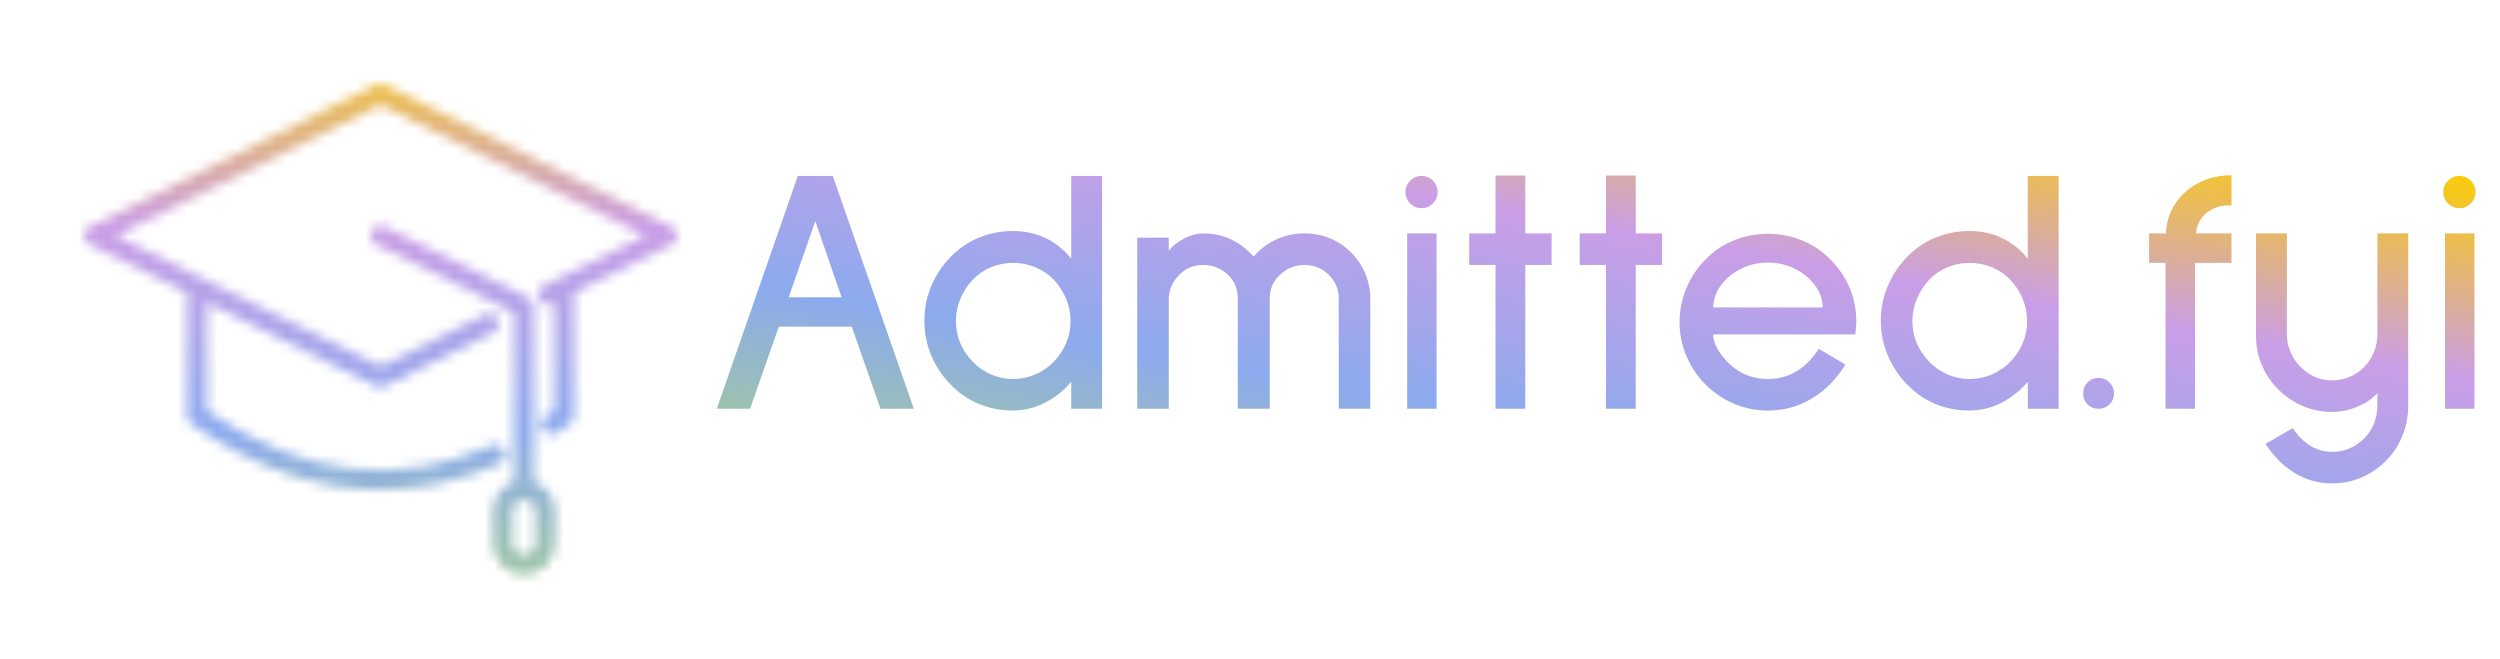 <svg xmlns="http://www.w3.org/2000/svg" xmlns:xlink="http://www.w3.org/1999/xlink" version="1.0" x="0" y="0" width="2400" height="632.335" viewBox="40.607 91.699 252.787 66.602" preserveAspectRatio="xMidYMid meet" color-interpolation-filters="sRGB"><g><defs><linearGradient id="92" x1="0%" y1="0%" x2="100%" y2="0%"><stop offset="0%" stop-color="#fa71cd"></stop> <stop offset="100%" stop-color="#9b59b6"></stop></linearGradient><linearGradient id="93" x1="0%" y1="0%" x2="100%" y2="0%"><stop offset="0%" stop-color="#f9d423"></stop> <stop offset="100%" stop-color="#f83600"></stop></linearGradient><linearGradient id="94" x1="0%" y1="0%" x2="100%" y2="0%"><stop offset="0%" stop-color="#0064d2"></stop> <stop offset="100%" stop-color="#1cb0f6"></stop></linearGradient><linearGradient id="95" x1="0%" y1="0%" x2="100%" y2="0%"><stop offset="0%" stop-color="#f00978"></stop> <stop offset="100%" stop-color="#3f51b1"></stop></linearGradient><linearGradient id="96" x1="0%" y1="0%" x2="100%" y2="0%"><stop offset="0%" stop-color="#7873f5"></stop> <stop offset="100%" stop-color="#ec77ab"></stop></linearGradient><linearGradient id="97" x1="0%" y1="0%" x2="100%" y2="0%"><stop offset="0%" stop-color="#f9d423"></stop> <stop offset="100%" stop-color="#e14fad"></stop></linearGradient><linearGradient id="98" x1="0%" y1="0%" x2="100%" y2="0%"><stop offset="0%" stop-color="#009efd"></stop> <stop offset="100%" stop-color="#2af598"></stop></linearGradient><linearGradient id="99" x1="0%" y1="0%" x2="100%" y2="0%"><stop offset="0%" stop-color="#ffcc00"></stop> <stop offset="100%" stop-color="#00b140"></stop></linearGradient><linearGradient id="100" x1="0%" y1="0%" x2="100%" y2="0%"><stop offset="0%" stop-color="#d51007"></stop> <stop offset="100%" stop-color="#ff8177"></stop></linearGradient><linearGradient id="102" x1="0%" y1="0%" x2="100%" y2="0%"><stop offset="0%" stop-color="#a2b6df"></stop> <stop offset="100%" stop-color="#0c3483"></stop></linearGradient><linearGradient id="103" x1="0%" y1="0%" x2="100%" y2="0%"><stop offset="0%" stop-color="#7ac5d8"></stop> <stop offset="100%" stop-color="#eea2a2"></stop></linearGradient><linearGradient id="104" x1="0%" y1="0%" x2="100%" y2="0%"><stop offset="0%" stop-color="#00ecbc"></stop> <stop offset="100%" stop-color="#007adf"></stop></linearGradient><linearGradient id="105" x1="0%" y1="0%" x2="100%" y2="0%"><stop offset="0%" stop-color="#b88746"></stop> <stop offset="100%" stop-color="#fdf5a6"></stop></linearGradient></defs><g fill="#C6D0F5" class="icon-text-wrapper icon-svg-group iconsvg" transform="translate(49.085,100.177)"><g class="iconsvg-imagesvg" transform="translate(0,0)" mask="url(#72da8fae-fe9e-4eaa-8439-1302cd5142c5)"><g><rect fill="#C6D0F5" fill-opacity="0" stroke-width="2" x="0" y="0" width="60" height="49.646" class="image-rect"></rect> <svg filter="url(#colors431981961)" x="0" y="0" width="60" height="49.646" filtersec="colorsf5614624182" class="image-svg-svg primary" style="overflow: visible;"><svg xmlns="http://www.w3.org/2000/svg" xmlns:xlink="http://www.w3.org/1999/xlink" version="1.1" x="0px" y="0px" viewBox="10 16.898 80.01 66.202" xml:space="preserve"><path d="M89.25,36.16L50.59,17.04c-0.37-0.19-0.81-0.19-1.19,0L10.75,36.16c-0.46,0.23-0.75,0.69-0.75,1.2  c0,0.51,0.29,0.97,0.75,1.2l13.16,6.5v16.6c0,0.44,0.21,0.85,0.57,1.1c8.47,5.92,17.01,8.88,25.54,8.88c5.35,0,10.69-1.17,16.01-3.5  c0.68-0.3,0.99-1.09,0.69-1.77c-0.3-0.68-1.09-0.99-1.77-0.69c-12.87,5.65-25.42,4.11-38.36-4.73V46.39l22.82,11.28  c0.19,0.09,0.39,0.14,0.59,0.14c0.2,0,0.41-0.05,0.59-0.14l14.62-7.24c0.66-0.33,0.94-1.13,0.61-1.79  c-0.33-0.66-1.13-0.94-1.79-0.61L50,54.97L25.81,43.02c-0.03-0.01-0.05-0.03-0.08-0.04l-11.37-5.62L50,19.73l35.64,17.63  l-13.64,6.73c-0.66,0.33-0.94,1.13-0.61,1.79c0.33,0.66,1.13,0.94,1.79,0.61l0.24-0.12v14.57L72.3,61.7  c-0.62,0.41-0.78,1.24-0.37,1.86c0.26,0.39,0.68,0.6,1.12,0.6c0.26,0,0.51-0.07,0.74-0.22l1.71-1.15c0.37-0.25,0.6-0.67,0.6-1.12  V45.06l13.16-6.49c0.46-0.22,0.75-0.69,0.75-1.2C90,36.86,89.71,36.39,89.25,36.16z"></path><path d="M65.13,74.53v4.36c0,2.32,1.89,4.21,4.21,4.21c2.32,0,4.21-1.89,4.21-4.21v-4.36c0-1.85-1.21-3.41-2.87-3.97V46.93  c0-0.07-0.03-0.12-0.04-0.19c-0.01-0.1-0.02-0.19-0.06-0.29c-0.03-0.08-0.08-0.15-0.13-0.22c-0.04-0.07-0.08-0.15-0.14-0.21  c-0.07-0.07-0.15-0.12-0.23-0.18c-0.05-0.04-0.09-0.09-0.15-0.12l-19.34-9.57c-0.66-0.33-1.47-0.06-1.79,0.61  c-0.33,0.66-0.06,1.47,0.61,1.79l18.6,9.2v22.8C66.34,71.12,65.13,72.68,65.13,74.53z M69.34,73c0.84,0,1.53,0.69,1.53,1.53v4.36  c0,0.85-0.69,1.53-1.53,1.53c-0.85,0-1.53-0.69-1.53-1.53v-4.36C67.81,73.69,68.5,73,69.34,73z"></path></svg></svg> <defs><filter id="colors431981961"><feColorMatrix type="matrix" values="0 0 0 0 0.559  0 0 0 0 0.254  0 0 0 0 0.254  0 0 0 1 0" class="icon-feColorMatrix "></feColorMatrix></filter> <filter id="colorsf5614624182"><feColorMatrix type="matrix" values="0 0 0 0 0.996  0 0 0 0 0.996  0 0 0 0 0.996  0 0 0 1 0" class="icon-fecolormatrix"></feColorMatrix></filter> <filter id="colorsb7360638644"><feColorMatrix type="matrix" values="0 0 0 0 0  0 0 0 0 0  0 0 0 0 0  0 0 0 1 0" class="icon-fecolormatrix"></feColorMatrix></filter></defs></g><rect v-gra="id" width="72" height="61.646" transform="translate(-6, -6)" style="pointer-events:none;" fill="url(#sGlrjwqUHXT8fOtW8iv00)"></rect></g> <g transform="translate(64,9.243)"><g fill-rule="" class="tp-name iconsvg-namesvg" fill="url(#90ff085e-cee3-4572-90ed-7c78d9f23916)"><g transform="scale(1)"><g><path d="M21.34 0L17.97 0 15.07-8.3 7.69-8.3 4.79 0 1.42 0 9.61-23.54 13.15-23.54 21.34 0ZM14.04-11.27L11.38-18.97 8.69-11.27 14.04-11.27ZM40.38 0L37.26 0 37.26-2.73Q36.13-1.38 34.58-0.6 33.04 0.18 31.38 0.18L31.38 0.18Q29.5 0.18 27.87-0.51 26.24-1.21 25.03-2.48L25.03-2.48Q23.79-3.76 23.1-5.41 22.41-7.06 22.41-8.9L22.41-8.9Q22.41-10.74 23.1-12.39 23.79-14.04 25.03-15.32L25.03-15.32Q26.24-16.59 27.87-17.28 29.5-17.97 31.38-17.97L31.38-17.97Q33.22-17.97 34.73-17.23 36.23-16.49 37.26-15.17L37.26-15.17 37.26-23.54 40.38-23.54 40.38 0ZM31.38-14.75Q30.21-14.75 29.14-14.31 28.08-13.86 27.3-13.05L27.3-13.05Q26.52-12.23 26.06-11.15 25.6-10.07 25.6-8.9L25.6-8.9Q25.6-6.52 27.3-4.75L27.3-4.75Q28.08-3.94 29.14-3.47 30.21-3.01 31.38-3.01L31.38-3.01Q32.55-3.01 33.63-3.47 34.71-3.94 35.49-4.75L35.49-4.75Q37.19-6.52 37.19-8.9L37.19-8.9Q37.19-10.07 36.73-11.15 36.27-12.23 35.49-13.05L35.49-13.05Q34.71-13.86 33.63-14.31 32.55-14.75 31.38-14.75L31.38-14.75ZM67.5 0L64.31 0 64.31-11.1Q64.31-12.55 63.3-13.54 62.29-14.54 60.84-14.54L60.84-14.54Q59.42-14.54 58.36-13.54L58.36-13.54Q57.33-12.59 57.33-11.13L57.33-11.13 57.33 0 54.1 0 54.1-11.13Q54.1-12.62 53.11-13.54L53.11-13.54Q52.05-14.54 50.59-14.54L50.59-14.54Q49.17-14.54 48.18-13.54L48.18-13.54Q47.12-12.48 47.12-11.03L47.12-11.03 47.12 0 43.93 0 43.93-17.3 47.12-17.3 47.12-15.99Q47.72-16.73 48.7-17.23 49.67-17.73 50.59-17.73L50.59-17.73Q52.15-17.73 53.45-17.11 54.74-16.49 55.7-15.39L55.7-15.39Q56.65-16.49 57.97-17.11 59.28-17.73 60.84-17.73L60.84-17.73Q62.22-17.73 63.43-17.23 64.63-16.73 65.55-15.81L65.55-15.81Q66.48-14.89 66.99-13.67 67.5-12.44 67.5-11.1L67.5-11.1 67.5 0ZM72.68-20.28Q72.01-20.28 71.53-20.76 71.05-21.24 71.05-21.91L71.05-21.91Q71.05-22.58 71.53-23.06 72.01-23.54 72.68-23.54L72.68-23.54Q73.35-23.54 73.83-23.06 74.31-22.58 74.31-21.91L74.31-21.91Q74.31-21.24 73.83-20.76 73.35-20.28 72.68-20.28L72.68-20.28ZM74.2 0L71.23 0 71.23-17.73 74.2-17.73 74.2 0ZM85.83-14.54L83.17-14.54 83.17 0 80.16 0 80.16-14.54 77.5-14.54 77.5-17.73 80.16-17.73 80.16-23.58 83.17-23.58 83.17-17.73 85.83-17.73 85.83-14.54ZM97-14.54L94.34-14.54 94.34 0 91.33 0 91.33-14.54 88.67-14.54 88.67-17.73 91.33-17.73 91.33-23.58 94.34-23.58 94.34-17.73 97-17.73 97-14.54ZM116.54-7.52L102.18-7.52Q102.18-6.67 102.8-5.74 103.42-4.82 104.23-4.18L104.23-4.18Q105.72-3.01 107.71-3.01L107.71-3.01Q110.86-3.01 112.85-6.06L112.85-6.06 115.54-4.47Q114.16-2.23 112.14-1.03 110.12 0.18 107.71 0.18L107.71 0.18Q105.9 0.18 104.27-0.51 102.64-1.21 101.4-2.45L101.4-2.45Q100.16-3.69 99.47-5.32 98.77-6.95 98.77-8.76L98.77-8.76Q98.77-10.57 99.47-12.21 100.16-13.86 101.4-15.1L101.4-15.1Q102.6-16.34 104.25-17.02 105.9-17.69 107.71-17.69L107.71-17.69Q109.52-17.69 111.16-17.02 112.81-16.34 114.02-15.1L114.02-15.1Q116.64-12.41 116.64-8.86L116.64-8.86Q116.64-8.23 116.54-7.52L116.54-7.52ZM107.71-14.78Q106.25-14.78 104.98-14.15 103.7-13.51 102.94-12.46 102.18-11.42 102.18-10.25L102.18-10.25 113.24-10.25Q113.24-11.42 112.48-12.46 111.71-13.51 110.44-14.15 109.16-14.78 107.71-14.78L107.71-14.78ZM137.1 0L133.98 0 133.98-2.73Q132.84-1.38 131.3-0.6 129.76 0.18 128.09 0.18L128.09 0.18Q126.21 0.18 124.58-0.51 122.95-1.21 121.75-2.48L121.75-2.48Q120.51-3.76 119.82-5.41 119.12-7.06 119.12-8.9L119.12-8.9Q119.12-10.74 119.82-12.39 120.51-14.04 121.75-15.32L121.75-15.32Q122.95-16.59 124.58-17.28 126.21-17.97 128.09-17.97L128.09-17.97Q129.94-17.97 131.44-17.23 132.95-16.49 133.98-15.17L133.98-15.17 133.98-23.54 137.1-23.54 137.1 0ZM128.09-14.75Q126.92-14.75 125.86-14.31 124.8-13.86 124.02-13.05L124.02-13.05Q123.24-12.23 122.78-11.15 122.31-10.07 122.31-8.9L122.31-8.9Q122.31-6.52 124.02-4.75L124.02-4.75Q124.8-3.94 125.86-3.47 126.92-3.01 128.09-3.01L128.09-3.01Q129.26-3.01 130.35-3.47 131.43-3.94 132.21-4.75L132.21-4.75Q133.91-6.52 133.91-8.9L133.91-8.9Q133.91-10.07 133.45-11.15 132.99-12.23 132.21-13.05L132.21-13.05Q131.43-13.86 130.35-14.31 129.26-14.75 128.09-14.75L128.09-14.75ZM141.14 0Q140.47 0 140.02-0.44 139.58-0.89 139.58-1.56L139.58-1.56Q139.58-2.2 140.02-2.66 140.47-3.12 141.14-3.12L141.14-3.12Q141.78-3.12 142.24-2.66 142.7-2.2 142.7-1.56L142.7-1.56Q142.7-0.89 142.24-0.44 141.78 0 141.14 0L141.14 0ZM154.58-14.75L150.89-14.75 150.89 0 147.91 0 147.91-14.75 146.25-14.75 146.25-17.73 147.95-17.73Q148.02-19.43 148.92-20.78 149.83-22.12 151.32-22.87 152.81-23.61 154.58-23.61L154.58-23.61 154.58-20.56Q153.09-20.63 152.08-19.82 151.07-19 151-17.73L151-17.73 154.58-17.73 154.58-14.75ZM164.75 7.55Q162.73 7.55 161.01 6.52 159.29 5.5 158.02 3.55L158.02 3.55 160.78 1.95Q161.53 3.12 162.55 3.74 163.58 4.36 164.75 4.36L164.75 4.36Q166.63 4.36 168.01 2.98L168.01 2.98Q168.65 2.34 168.99 1.49 169.33 0.64 169.33-0.32L169.33-0.32 169.33-1.56Q168.51-0.71 167.27-0.19 166.03 0.32 164.75 0.32L164.75 0.32Q163.19 0.32 161.81-0.27 160.43-0.85 159.36-1.91L159.36-1.91Q158.26-2.98 157.66-4.38 157.06-5.78 157.06-7.34L157.06-7.34 157.06-17.73 160.18-17.73 160.18-7.55Q160.18-6.31 160.8-5.23 161.42-4.15 162.47-3.51 163.51-2.87 164.75-2.87L164.75-2.87Q165.99-2.87 167.06-3.49 168.12-4.11 168.72-5.19 169.33-6.28 169.33-7.55L169.33-7.55 169.33-17.73 172.45-17.73 172.45-0.32Q172.45 1.28 171.86 2.73 171.28 4.18 170.21 5.25L170.21 5.25Q169.11 6.35 167.71 6.95 166.31 7.55 164.75 7.55L164.75 7.55ZM177.62-20.28Q176.95-20.28 176.47-20.76 175.99-21.24 175.99-21.91L175.99-21.91Q175.99-22.58 176.47-23.06 176.95-23.54 177.62-23.54L177.62-23.54Q178.3-23.54 178.77-23.06 179.25-22.58 179.25-21.91L179.25-21.91Q179.25-21.24 178.77-20.76 178.3-20.28 177.62-20.28L177.62-20.28ZM179.15 0L176.17 0 176.17-17.73 179.15-17.73 179.15 0Z" transform="translate(-1.42, 23.61)"></path></g> </g></g> </g></g><defs v-gra="od"><linearGradient x1="0" y1="1" x2="1" y2="0" id="90ff085e-cee3-4572-90ed-7c78d9f23916"><stop offset="0%" stop-color="#a6d189"></stop><stop offset="33.33%" stop-color="#8caaee"></stop><stop offset="66.67%" stop-color="#ca9ee6"></stop><stop offset="100%" stop-color="#fccc05"></stop></linearGradient><filter id="42443b3f1de60f6b6fd3b6a9844b4764" filterUnits="objectBoundingBox"><feColorMatrix type="matrix" values="0 0 0 0 0.996  0 0 0 0 0.996  0 0 0 0 0.996  0 0 0 1 0"></feColorMatrix></filter></defs><defs v-gra="id"><filter id="d3cad3ef-9ae0-43e3-b4c6-a52a7094ec4e" filterUnits="userSpaceOnUse"><feColorMatrix type="matrix" values="0 0 0 0 0.996  0 0 0 0 0.996  0 0 0 0 0.996  0 0 0 1 0"></feColorMatrix></filter><linearGradient x1="0" y1="1" x2="0" y2="0" id="sGlrjwqUHXT8fOtW8iv00"><stop offset="0%" stop-color="#a6d189"></stop><stop offset="33.33%" stop-color="#8caaee"></stop><stop offset="66.67%" stop-color="#ca9ee6"></stop><stop offset="100%" stop-color="#fccc05"></stop></linearGradient><filter id="42443b3f1de60f6b6fd3b6a9844b4764" filterUnits="objectBoundingBox"><feColorMatrix type="matrix" values="0 0 0 0 0.996  0 0 0 0 0.996  0 0 0 0 0.996  0 0 0 1 0"></feColorMatrix></filter></defs><mask v-gra="im" id="72da8fae-fe9e-4eaa-8439-1302cd5142c5"><g class="iconsvg-imagesvg" filter="url(#d3cad3ef-9ae0-43e3-b4c6-a52a7094ec4e)"><g><rect fill="#C6D0F5" fill-opacity="0" stroke-width="2" x="0" y="0" width="60" height="49.646" class="image-rect"></rect> <svg x="0" y="0" width="60" height="49.646" filtersec="colorsf5614624182" class="image-svg-svg primary" style="overflow: visible;"><svg xmlns="http://www.w3.org/2000/svg" xmlns:xlink="http://www.w3.org/1999/xlink" version="1.1" x="0px" y="0px" viewBox="10 16.898 80.01 66.202" xml:space="preserve"><path d="M89.25,36.16L50.59,17.04c-0.37-0.19-0.81-0.19-1.19,0L10.75,36.16c-0.46,0.23-0.75,0.69-0.75,1.2  c0,0.51,0.29,0.97,0.75,1.2l13.16,6.5v16.6c0,0.44,0.21,0.85,0.57,1.1c8.47,5.92,17.01,8.88,25.54,8.88c5.35,0,10.69-1.17,16.01-3.5  c0.68-0.3,0.99-1.09,0.69-1.77c-0.3-0.68-1.09-0.99-1.77-0.69c-12.87,5.65-25.42,4.11-38.36-4.73V46.39l22.82,11.28  c0.19,0.09,0.39,0.14,0.59,0.14c0.2,0,0.41-0.05,0.59-0.14l14.62-7.24c0.66-0.33,0.94-1.13,0.61-1.79  c-0.33-0.66-1.13-0.94-1.79-0.61L50,54.97L25.81,43.02c-0.03-0.01-0.05-0.03-0.08-0.04l-11.37-5.62L50,19.73l35.64,17.63  l-13.64,6.73c-0.66,0.33-0.94,1.13-0.61,1.79c0.33,0.66,1.13,0.94,1.79,0.61l0.24-0.12v14.57L72.3,61.7  c-0.62,0.41-0.78,1.24-0.37,1.86c0.26,0.39,0.68,0.6,1.12,0.6c0.26,0,0.51-0.07,0.74-0.22l1.71-1.15c0.37-0.25,0.6-0.67,0.6-1.12  V45.06l13.16-6.49c0.46-0.22,0.75-0.69,0.75-1.2C90,36.86,89.71,36.39,89.25,36.16z"></path><path d="M65.13,74.53v4.36c0,2.32,1.89,4.21,4.21,4.21c2.32,0,4.21-1.89,4.21-4.21v-4.36c0-1.85-1.21-3.41-2.87-3.97V46.93  c0-0.07-0.03-0.12-0.04-0.19c-0.01-0.1-0.02-0.19-0.06-0.29c-0.03-0.08-0.08-0.15-0.13-0.22c-0.04-0.07-0.08-0.15-0.14-0.21  c-0.07-0.07-0.15-0.12-0.23-0.18c-0.05-0.04-0.09-0.09-0.15-0.12l-19.34-9.57c-0.66-0.33-1.47-0.06-1.79,0.61  c-0.33,0.66-0.06,1.47,0.61,1.79l18.6,9.2v22.8C66.34,71.12,65.13,72.68,65.13,74.53z M69.34,73c0.84,0,1.53,0.69,1.53,1.53v4.36  c0,0.85-0.69,1.53-1.53,1.53c-0.85,0-1.53-0.69-1.53-1.53v-4.36C67.81,73.69,68.5,73,69.34,73z"></path></svg></svg> <defs><filter id="colors431981961"><feColorMatrix type="matrix" values="0 0 0 0 0.559  0 0 0 0 0.254  0 0 0 0 0.254  0 0 0 1 0" class="icon-fecolormatrix"></feColorMatrix></filter> <filter id="colorsf5614624182"><feColorMatrix type="matrix" values="0 0 0 0 0.996  0 0 0 0 0.996  0 0 0 0 0.996  0 0 0 1 0" class="icon-fecolormatrix"></feColorMatrix></filter> <filter id="colorsb7360638644"><feColorMatrix type="matrix" values="0 0 0 0 0  0 0 0 0 0  0 0 0 0 0  0 0 0 1 0" class="icon-fecolormatrix"></feColorMatrix></filter></defs></g></g></mask></g></svg>